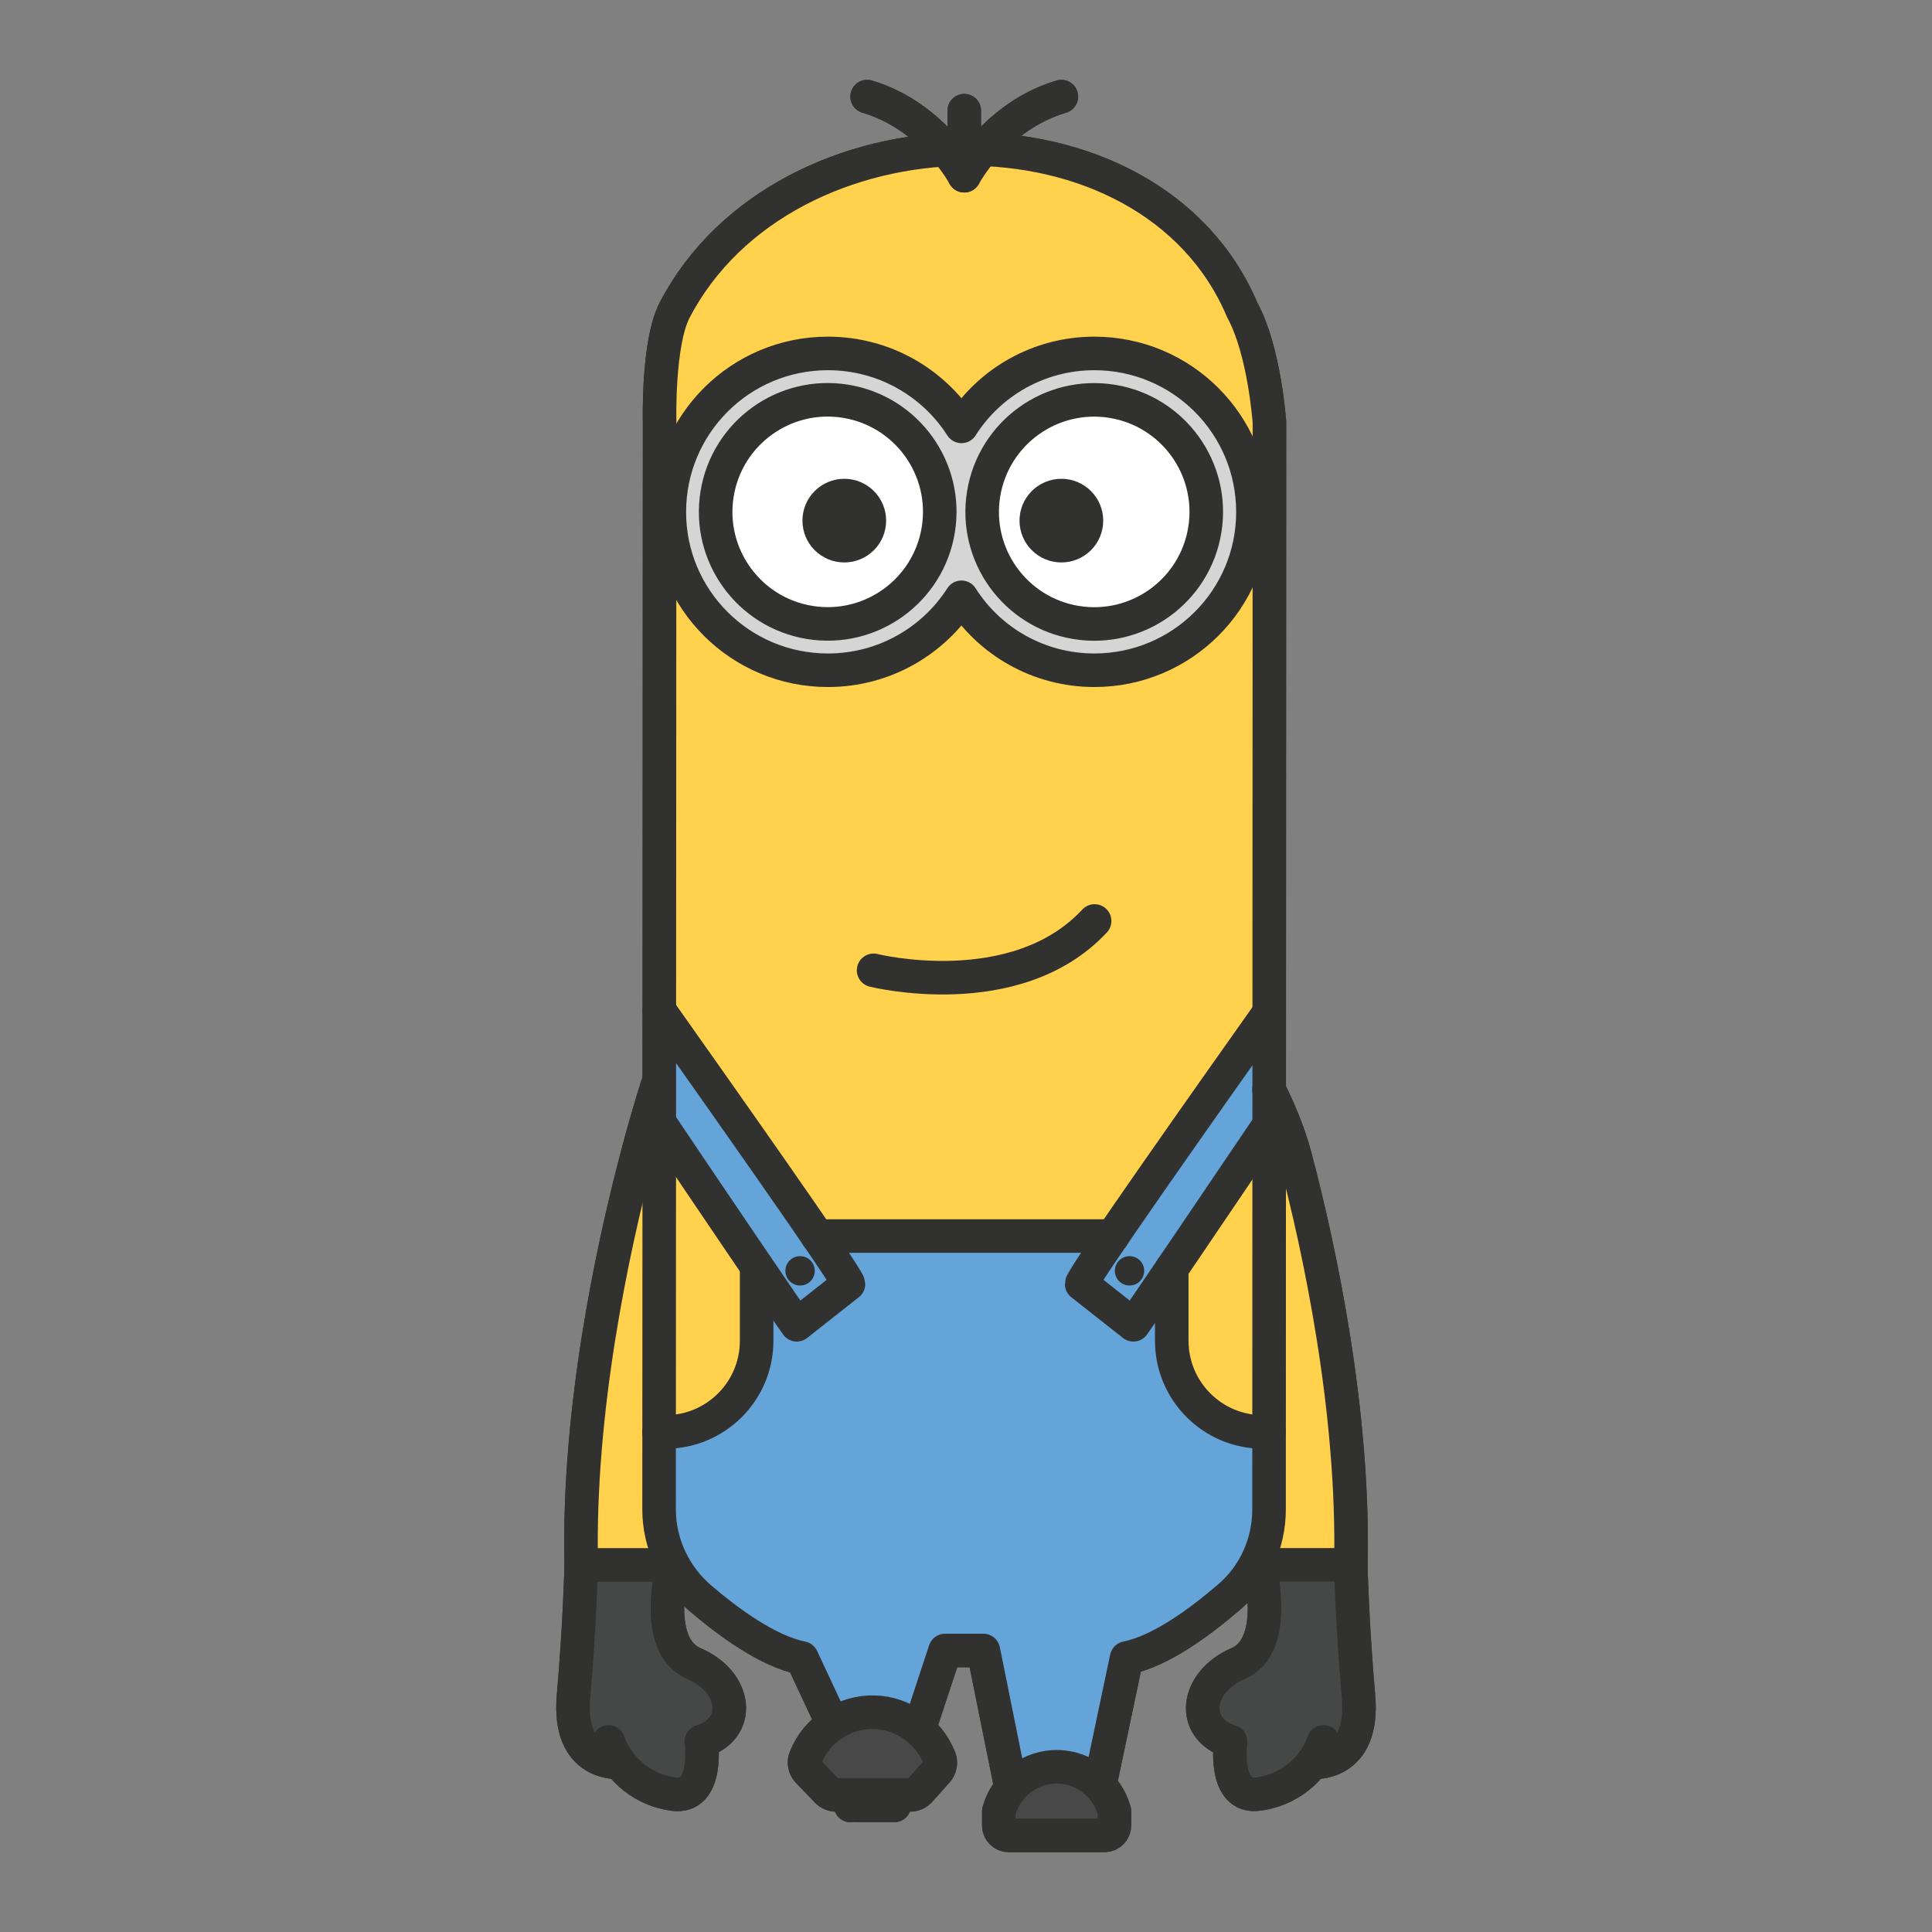 <?xml version="1.0" encoding="utf-8"?>
<!-- Generator: Adobe Illustrator 23.0.5, SVG Export Plug-In . SVG Version: 6.00 Build 0)  -->
<svg version="1.1" id="Livello_1" xmlns="http://www.w3.org/2000/svg" xmlns:xlink="http://www.w3.org/1999/xlink" x="0px" y="0px"
	 viewBox="0 0 500 500" style="enable-background:new 0 0 500 500;" xml:space="preserve">
<rect x="0" y="0" width="500" height="500" fill="#808080" stroke="none"/>
<style type="text/css">
	.st0{fill:#464847;}
	.st1{fill:#FFD14C;}
	.st2{fill:#FFFFFF;}
	.st3{fill:#D5D5D5;}
	.st4{fill:#65A4D9;}
	.st5{fill:none;stroke:#313130;stroke-width:8.685;stroke-linecap:round;stroke-linejoin:round;stroke-miterlimit:10;}
	.st6{fill:#313130;}
	.st7{fill:#484848;stroke:#313130;stroke-width:8.685;stroke-linecap:round;stroke-linejoin:round;stroke-miterlimit:10;}
</style>
<g>
	<path class="st0" d="M151.61,405c0,0-3.2,25.6-3.31,36.79c-0.11,11.18,3.42,16.92,9.73,10.33c0,0,24.37,28.36,23.58-0.03
		c0,0,11.94-3.47,3.39-17.91c-8.55-14.44-14.64-7.86-10.97-28.7L151.61,405z"/>
	<path class="st0" d="M348.39,405c0,0,3.2,25.6,3.31,36.79c0.11,11.18-3.42,16.92-9.73,10.33c0,0-24.37,28.36-23.58-0.03
		c0,0-11.94-3.47-3.39-17.91c8.55-14.44,14.64-7.86,10.97-28.7L348.39,405z"/>
	<path class="st1" d="M328.42,284.34L326.86,405l22.75-0.02C349.61,404.98,349.24,324.12,328.42,284.34"/>
	<path class="st1" d="M170.09,284.34L171.66,405l-22.75-0.02C148.91,404.98,149.28,324.12,170.09,284.34"/>
	<path class="st1" d="M328.42,390.62c0,8.67-3.68,16.96-10.25,22.61c-7.47,6.44-17.73,14.06-26.62,15.86l-7.89,26.99
		c-1,2.11-3.13,3.46-5.46,3.46l-17.76,0.21c-3.28,0,1.32,6.69,1.32,3.41l-7.26-36.01h-4.96h-4.96l-3.45,15.97
		c0,3.28,0.79,6.1-2.49,6.1h-17.82c-2.37,0-4.52-1.37-5.52-3.51l-7.77-16.61c-8.78-1.77-18.97-9.22-26.41-15.6
		c-6.65-5.76-10.55-14.09-10.55-22.87l0.14-281.33c0,0-0.56-20.49,3.89-29.04c28.42-54.55,122.95-56.65,146.91,0
		c5.78,10.61,7.02,29.04,7.02,29.04L328.42,390.62z"/>
	<path class="st2" d="M283.26,104.43c15.48,0,28.03,12.55,28.03,28.03c0,15.48-12.55,28.03-28.03,28.03
		c-15.48,0-28.03-12.55-28.03-28.03C255.23,116.98,267.78,104.43,283.26,104.43"/>
	<path class="st2" d="M214.26,104.43c15.48,0,28.03,12.55,28.03,28.03c0,15.48-12.55,28.03-28.03,28.03s-28.03-12.55-28.03-28.03
		C186.22,116.98,198.77,104.43,214.26,104.43"/>
	<path class="st3" d="M283.2,91.45c-14.39,0-27.17,7.57-34.37,18.86c-7.32-11.29-20.1-18.86-34.61-18.86
		c-22.71,0-40.94,18.36-40.94,41.07c0,22.58,18.24,40.94,40.94,40.94c14.52,0,27.29-7.57,34.61-18.86
		c7.2,11.29,19.98,18.86,34.37,18.86c22.7,0,41.07-18.36,41.07-40.94C324.27,109.82,305.91,91.45,283.2,91.45 M214.22,161.43
		c-16.01,0-28.91-12.9-28.91-28.91c0-16.01,12.9-29.03,28.91-29.03c16,0,29.03,13.03,29.03,29.03
		C243.25,148.53,230.22,161.43,214.22,161.43 M283.2,161.43c-16.01,0-28.91-12.9-28.91-28.91c0-16.01,12.9-29.03,28.91-29.03
		s29.03,13.03,29.03,29.03C312.23,148.53,299.21,161.43,283.2,161.43"/>
	<path class="st4" d="M195.82,319.89v29.56c0,0-3.24,21.46-25.26,21.14c0,0-15.64,41.45,36.96,58.5l9.08,20.12l18.44-0.49
		c0,0,10.35,3.31,9.53-21.58h9.93l7.44,37.23c0,0-7.77-4.62,1.53-4.62l17.07,0.41c0,0,3.75-10.19,11.01-31.07
		c0,0,33.08-5.22,35.97-31.28l0.9-27.22c0,0-32.97,2.32-27.02-50.7H195.82z"/>
	<path class="st4" d="M328.42,262.1c-14,19.77-48.49,68.61-48.49,70.2l13.38,10.55c0.98-1.24,24.02-35.28,35.1-51.68"/>
	<path class="st4" d="M170.65,261.48c13.65,19.32,48.93,69.23,48.93,70.82l-13.38,10.55c-0.98-1.24-24.73-36.25-35.54-52.38v-0.09
		c-0.89-1.24-0.47-1.18-1.18-2.15"/>
	<path class="st5" d="M328.42,282.04c2.13,4.25,5.05,10.73,6.83,17.55c6.2,23.49,15.24,65.5,14.36,105.39h-23.76
		c0,0,5.58,20.83-5.41,25.53c-11.08,4.79-12.59,16.84-1.95,20.21c0,0-2.04,14.98,7.27,13.56c9.31-1.33,14.89-7.89,16.75-13.47"/>
	
		<ellipse transform="matrix(0.16 -0.987 0.987 0.16 107.107 390.844)" class="st5" cx="283.24" cy="132.48" rx="29" ry="29"/>
	
		<ellipse transform="matrix(0.16 -0.987 0.987 0.16 49.169 322.746)" class="st5" cx="214.26" cy="132.48" rx="29" ry="29"/>
	<path class="st5" d="M248.83,154.58c-7.27,11.34-20.03,18.88-34.57,18.88c-22.69,0-41.04-18.35-41.04-40.95
		c0-22.69,18.35-41.04,41.04-41.04c14.54,0,27.3,7.53,34.57,18.88c7.18-11.35,19.94-18.88,34.39-18.88
		c22.69,0,41.04,18.35,41.04,41.04c0,22.6-18.35,40.95-41.04,40.95C268.77,173.46,256,165.93,248.83,154.58z"/>
	<path class="st6" d="M274.68,123.91c5.98,0,10.83,4.85,10.83,10.83c0,5.98-4.85,10.82-10.83,10.82c-5.98,0-10.83-4.85-10.83-10.82
		C263.85,128.76,268.7,123.91,274.68,123.91"/>
	<path class="st6" d="M218.5,123.91c5.98,0,10.83,4.85,10.83,10.83c0,5.98-4.85,10.82-10.83,10.82s-10.83-4.85-10.83-10.82
		C207.67,128.76,212.52,123.91,218.5,123.91"/>
	<path class="st5" d="M170.56,370.59h1.66c13.03,0,23.6-10.57,23.6-23.6v-19.21"/>
	<path class="st5" d="M261.76,463.16l-7.26-36.01h-4.96h-4.96l-6.66,20.21c0,3.28-5.23,1.88-8.51,1.88l-8.59-0.02
		c-2.37,0-4.52-1.37-5.52-3.51l-7.77-16.61c-8.78-1.77-18.97-9.22-26.41-15.6c-6.65-5.76-10.55-14.09-10.55-22.87l0.14-281.33
		c0,0-0.56-20.49,3.89-29.04c28.42-54.55,122.95-56.65,146.91,0c5.78,10.61,7.02,29.04,7.02,29.04l-0.1,281.33
		c0,8.67-3.68,16.96-10.25,22.61c-7.47,6.44-17.73,14.06-26.62,15.86l-7.22,34.26"/>
	<path class="st5" d="M303.25,328.31v18.68c0,13.04,10.57,23.6,23.6,23.6h1.57"/>
	<polyline class="st5" points="211.51,319.89 249.54,319.89 288,319.89 	"/>
	<path class="st5" d="M339.72,456.07c0,0,13.47,1.23,11.85-17.12c-1.62-18.35-2-33.95-2-33.95"/>
	<path class="st5" d="M170.19,280.73c0,0-2.35,7.13-5.43,18.85c-6.17,23.51-15.29,65.47-14.33,105.42h23.72
		c0,0-5.62,20.82,5.44,25.54c11.06,4.72,12.57,16.77,1.91,20.14c0,0,2.03,14.98-7.29,13.63c-9.31-1.35-14.84-7.96-16.73-13.49"/>
	<path class="st5" d="M160.28,456.07c0,0-13.47,1.23-11.85-17.12c1.62-18.35,2-33.95,2-33.95"/>
	<path class="st6" d="M292.32,325.09c2.1,0,3.8,1.7,3.8,3.8c0,2.1-1.7,3.8-3.8,3.8c-2.1,0-3.8-1.7-3.8-3.8
		C288.52,326.79,290.22,325.09,292.32,325.09"/>
	<path class="st6" d="M207.06,325.09c2.1,0,3.8,1.7,3.8,3.8c0,2.1-1.7,3.8-3.8,3.8c-2.1,0-3.8-1.7-3.8-3.8
		C203.26,326.79,204.96,325.09,207.06,325.09"/>
	<path class="st5" d="M226.09,251.12c0,0,36.76,9.19,57.19-12.77"/>
	<path class="st5" d="M274.68,25c-17.03,5.05-25.13,20.48-25.13,20.48V28.65"/>
	<path class="st5" d="M224.41,25c17.03,5.05,25.13,20.48,25.13,20.48"/>
	<path class="st5" d="M328.42,262.1c-14,19.77-48.49,68.61-48.49,70.2l13.38,10.55c0.98-1.24,24.02-35.28,35.1-51.68"/>
	<path class="st5" d="M170.65,261.48c13.65,19.32,48.93,69.23,48.93,70.82l-13.38,10.55c-0.98-1.24-24.73-36.25-35.54-52.38v-0.09
		c-0.89-1.24-0.47-1.18-1.18-2.15"/>
	<g>
		<path class="st7" d="M220.12,467.25c0.27-0.09,11.31,0,11.31,0"/>
		<path class="st7" d="M216.38,464.51h19.21c0.92,0,1.8-0.39,2.42-1.08l4.51-5.05c0.82-0.91,1.06-2.22,0.61-3.36
			c-2.74-6.93-9.35-11.68-16.8-11.9c-7.81-0.23-14.97,4.56-17.89,11.81c-0.48,1.18-0.2,2.54,0.68,3.46l4.92,5.12
			C214.66,464.15,215.5,464.51,216.38,464.51z"/>
	</g>
	<path class="st7" d="M264.52,475h18.3c0,0,0,0,0,0l3.02,0c1.42,0,2.57-1.15,2.57-2.57v-3.69c-1.82-6.62-7.74-11.3-14.49-11.5
		c-7.07-0.21-13.5,4.54-15.42,11.5v3.69c0,1.42,1.15,2.57,2.57,2.57L264.52,475C264.52,475,264.52,475,264.52,475z"/>
</g>
<g>
	<path class="st0" d="M151.61,405c0,0-3.2,25.6-3.31,36.79c-0.11,11.18,3.42,16.92,9.73,10.33c0,0,24.37,28.36,23.58-0.03
		c0,0,11.94-3.47,3.39-17.91c-8.55-14.44-14.64-7.86-10.97-28.7L151.61,405z"/>
	<path class="st0" d="M348.39,405c0,0,3.2,25.6,3.31,36.79c0.11,11.18-3.42,16.92-9.73,10.33c0,0-24.37,28.36-23.58-0.03
		c0,0-11.94-3.47-3.39-17.91c8.55-14.44,14.64-7.86,10.97-28.7L348.39,405z"/>
	<path class="st1" d="M328.42,284.34L326.86,405l22.75-0.02C349.61,404.98,349.24,324.12,328.42,284.34"/>
	<path class="st1" d="M170.09,284.34L171.66,405l-22.75-0.02C148.91,404.98,149.28,324.12,170.09,284.34"/>
	<path class="st1" d="M328.42,390.62c0,8.67-3.68,16.96-10.25,22.61c-7.47,6.44-17.73,14.06-26.62,15.86l-7.89,26.99
		c-1,2.11-3.13,3.46-5.46,3.46l-17.76,0.21c-3.28,0,1.32,6.69,1.32,3.41l-7.26-36.01h-4.96h-4.96l-3.45,15.97
		c0,3.28,0.79,6.1-2.49,6.1h-17.82c-2.37,0-4.52-1.37-5.52-3.51l-7.77-16.61c-8.78-1.77-18.97-9.22-26.41-15.6
		c-6.65-5.76-10.55-14.09-10.55-22.87l0.14-281.33c0,0-0.56-20.49,3.89-29.04c28.42-54.55,122.95-56.65,146.91,0
		c5.78,10.61,7.02,29.04,7.02,29.04L328.42,390.62z"/>
	<path class="st2" d="M283.26,104.43c15.48,0,28.03,12.55,28.03,28.03c0,15.48-12.55,28.03-28.03,28.03
		c-15.48,0-28.03-12.55-28.03-28.03C255.23,116.98,267.78,104.43,283.26,104.43"/>
	<path class="st2" d="M214.26,104.43c15.48,0,28.03,12.55,28.03,28.03c0,15.48-12.55,28.03-28.03,28.03s-28.03-12.55-28.03-28.03
		C186.22,116.98,198.77,104.43,214.26,104.43"/>
	<path class="st3" d="M283.2,91.45c-14.39,0-27.17,7.57-34.37,18.86c-7.32-11.29-20.1-18.86-34.61-18.86
		c-22.71,0-40.94,18.36-40.94,41.07c0,22.58,18.24,40.94,40.94,40.94c14.52,0,27.29-7.57,34.61-18.86
		c7.2,11.29,19.98,18.86,34.37,18.86c22.7,0,41.07-18.36,41.07-40.94C324.27,109.82,305.91,91.45,283.2,91.45 M214.22,161.43
		c-16.01,0-28.91-12.9-28.91-28.91c0-16.01,12.9-29.03,28.91-29.03c16,0,29.03,13.03,29.03,29.03
		C243.25,148.53,230.22,161.43,214.22,161.43 M283.2,161.43c-16.01,0-28.91-12.9-28.91-28.91c0-16.01,12.9-29.03,28.91-29.03
		s29.03,13.03,29.03,29.03C312.23,148.53,299.21,161.43,283.2,161.43"/>
	<path class="st4" d="M195.82,319.89v29.56c0,0-3.24,21.46-25.26,21.14c0,0-15.64,41.45,36.96,58.5l9.08,20.12l18.44-0.49
		c0,0,10.35,3.31,9.53-21.58h9.93l7.44,37.23c0,0-7.77-4.62,1.53-4.62l17.07,0.41c0,0,3.75-10.19,11.01-31.07
		c0,0,33.08-5.22,35.97-31.28l0.9-27.22c0,0-32.97,2.32-27.02-50.7H195.82z"/>
	<path class="st4" d="M328.42,262.1c-14,19.77-48.49,68.61-48.49,70.2l13.38,10.55c0.98-1.24,24.02-35.28,35.1-51.68"/>
	<path class="st4" d="M170.65,261.48c13.65,19.32,48.93,69.23,48.93,70.82l-13.38,10.55c-0.98-1.24-24.73-36.25-35.54-52.38v-0.09
		c-0.89-1.24-0.47-1.18-1.18-2.15"/>
	<path class="st5" d="M328.42,282.04c2.13,4.25,5.05,10.73,6.83,17.55c6.2,23.49,15.24,65.5,14.36,105.39h-23.76
		c0,0,5.58,20.83-5.41,25.53c-11.08,4.79-12.59,16.84-1.95,20.21c0,0-2.04,14.98,7.27,13.56c9.31-1.33,14.89-7.89,16.75-13.47"/>
	
		<ellipse transform="matrix(0.16 -0.987 0.987 0.16 107.107 390.844)" class="st5" cx="283.24" cy="132.48" rx="29" ry="29"/>
	
		<ellipse transform="matrix(0.16 -0.987 0.987 0.16 49.169 322.746)" class="st5" cx="214.26" cy="132.48" rx="29" ry="29"/>
	<path class="st5" d="M248.83,154.58c-7.27,11.34-20.03,18.88-34.57,18.88c-22.69,0-41.04-18.35-41.04-40.95
		c0-22.69,18.35-41.04,41.04-41.04c14.54,0,27.3,7.53,34.57,18.88c7.18-11.35,19.94-18.88,34.39-18.88
		c22.69,0,41.04,18.35,41.04,41.04c0,22.6-18.35,40.95-41.04,40.95C268.77,173.46,256,165.93,248.83,154.58z"/>
	<path class="st6" d="M274.68,123.91c5.98,0,10.83,4.85,10.83,10.83c0,5.98-4.85,10.82-10.83,10.82c-5.98,0-10.83-4.85-10.83-10.82
		C263.85,128.76,268.7,123.91,274.68,123.91"/>
	<path class="st6" d="M218.5,123.91c5.98,0,10.83,4.85,10.83,10.83c0,5.98-4.85,10.82-10.83,10.82s-10.83-4.85-10.83-10.82
		C207.67,128.76,212.52,123.91,218.5,123.91"/>
	<path class="st5" d="M170.56,370.59h1.66c13.03,0,23.6-10.57,23.6-23.6v-19.21"/>
	<path class="st5" d="M261.76,463.16l-7.26-36.01h-4.96h-4.96l-6.66,20.21c0,3.28-5.23,1.88-8.51,1.88l-8.59-0.02
		c-2.37,0-4.52-1.37-5.52-3.51l-7.77-16.61c-8.78-1.77-18.97-9.22-26.41-15.6c-6.65-5.76-10.55-14.09-10.55-22.87l0.14-281.33
		c0,0-0.56-20.49,3.89-29.04c28.42-54.55,122.95-56.65,146.91,0c5.78,10.61,7.02,29.04,7.02,29.04l-0.1,281.33
		c0,8.67-3.68,16.96-10.25,22.61c-7.47,6.44-17.73,14.06-26.62,15.86l-7.22,34.26"/>
	<path class="st5" d="M303.25,328.31v18.68c0,13.04,10.57,23.6,23.6,23.6h1.57"/>
	<polyline class="st5" points="211.51,319.89 249.54,319.89 288,319.89 	"/>
	<path class="st5" d="M339.72,456.07c0,0,13.47,1.23,11.85-17.12c-1.62-18.35-2-33.95-2-33.95"/>
	<path class="st5" d="M170.19,280.73c0,0-2.35,7.13-5.43,18.85c-6.17,23.51-15.29,65.47-14.33,105.42h23.72
		c0,0-5.62,20.82,5.44,25.54c11.06,4.72,12.57,16.77,1.91,20.14c0,0,2.03,14.98-7.29,13.63c-9.31-1.35-14.84-7.96-16.73-13.49"/>
	<path class="st5" d="M160.28,456.07c0,0-13.47,1.23-11.85-17.12c1.62-18.35,2-33.95,2-33.95"/>
	<path class="st6" d="M292.32,325.09c2.1,0,3.8,1.7,3.8,3.8c0,2.1-1.7,3.8-3.8,3.8c-2.1,0-3.8-1.7-3.8-3.8
		C288.52,326.79,290.22,325.09,292.32,325.09"/>
	<path class="st6" d="M207.06,325.09c2.1,0,3.8,1.7,3.8,3.8c0,2.1-1.7,3.8-3.8,3.8c-2.1,0-3.8-1.7-3.8-3.8
		C203.26,326.79,204.96,325.09,207.06,325.09"/>
	<path class="st5" d="M226.09,251.12c0,0,36.76,9.19,57.19-12.77"/>
	<path class="st5" d="M274.68,25c-17.03,5.05-25.13,20.48-25.13,20.48V28.65"/>
	<path class="st5" d="M224.41,25c17.03,5.05,25.13,20.48,25.13,20.48"/>
	<path class="st5" d="M328.42,262.1c-14,19.77-48.49,68.61-48.49,70.2l13.38,10.55c0.98-1.24,24.02-35.28,35.1-51.68"/>
	<path class="st5" d="M170.65,261.48c13.65,19.32,48.93,69.23,48.93,70.82l-13.38,10.55c-0.98-1.24-24.73-36.25-35.54-52.38v-0.09
		c-0.89-1.24-0.47-1.18-1.18-2.15"/>
	<g>
		<path class="st7" d="M220.12,467.25c0.27-0.09,11.31,0,11.31,0"/>
		<path class="st7" d="M216.38,464.51h19.21c0.92,0,1.8-0.39,2.42-1.08l4.51-5.05c0.82-0.91,1.06-2.22,0.61-3.36
			c-2.74-6.93-9.35-11.68-16.8-11.9c-7.81-0.23-14.97,4.56-17.89,11.81c-0.48,1.18-0.2,2.54,0.68,3.46l4.92,5.12
			C214.66,464.15,215.5,464.51,216.38,464.51z"/>
	</g>
	<path class="st7" d="M264.52,475h18.3c0,0,0,0,0,0l3.02,0c1.42,0,2.57-1.15,2.57-2.57v-3.69c-1.82-6.62-7.74-11.3-14.49-11.5
		c-7.07-0.21-13.5,4.54-15.42,11.5v3.69c0,1.42,1.15,2.57,2.57,2.57L264.52,475C264.52,475,264.52,475,264.52,475z"/>
</g>
</svg>
